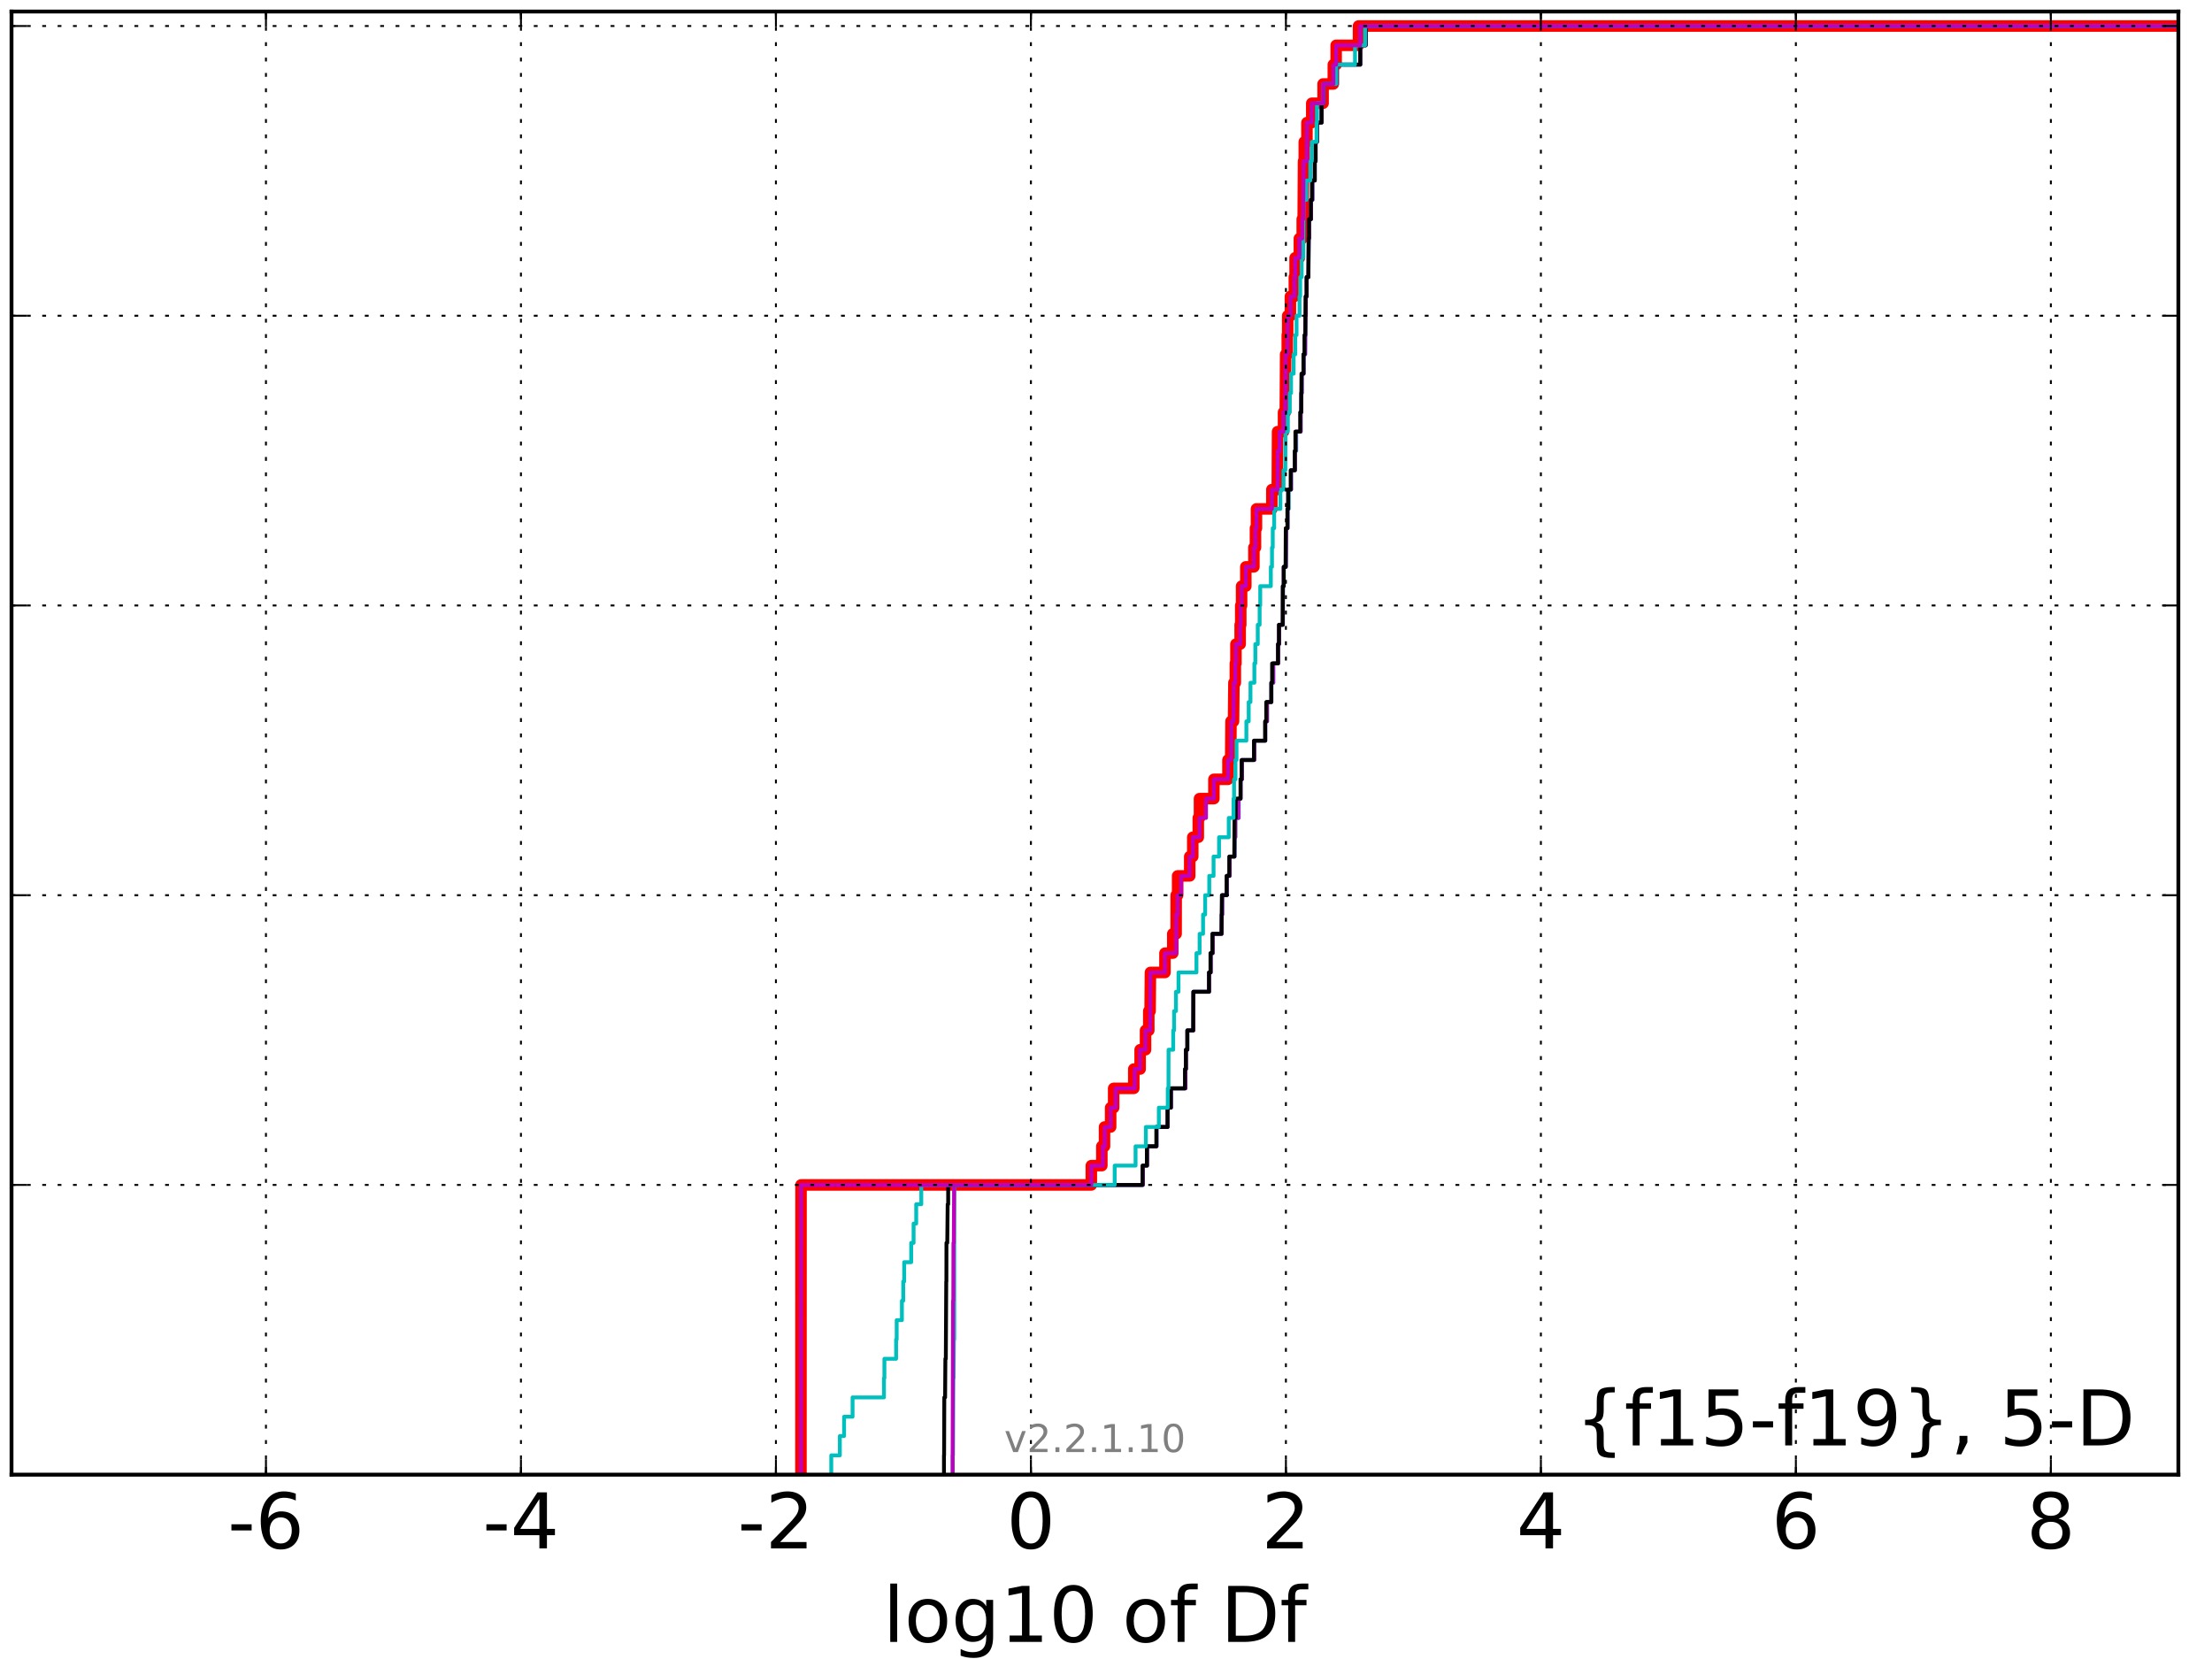 <?xml version="1.0" encoding="utf-8" standalone="no"?>
<!DOCTYPE svg PUBLIC "-//W3C//DTD SVG 1.1//EN"
  "http://www.w3.org/Graphics/SVG/1.1/DTD/svg11.dtd">
<!-- Created with matplotlib (http://matplotlib.org/) -->
<svg height="432pt" version="1.1" viewBox="0 0 576 432" width="576pt" xmlns="http://www.w3.org/2000/svg" xmlns:xlink="http://www.w3.org/1999/xlink">
 <defs>
  <style type="text/css">
*{stroke-linecap:butt;stroke-linejoin:round;stroke-miterlimit:100000;}
  </style>
 </defs>
 <g id="figure_1">
  <g id="patch_1">
   <path d="M 0 432 
L 576 432 
L 576 0 
L 0 0 
z
" style="fill:#ffffff;"/>
  </g>
  <g id="axes_1">
   <g id="patch_2">
    <path d="M 3 384 
L 567.24 384 
L 567.24 3 
L 3 3 
z
" style="fill:#ffffff;"/>
   </g>
   <g id="line2d_1">
    <path clip-path="url(#pb5dd7e4e2b)" d="M 208.564 384 
L 208.564 378.97 
L 208.564 378.97 
L 208.564 378.97 
L 208.564 378.97 
L 208.587 308.554 
L 284.178 308.554 
L 284.178 303.525 
L 286.917 303.525 
L 286.917 298.495 
L 287.612 298.495 
L 287.612 293.465 
L 289.21 293.465 
L 289.21 288.436 
L 289.994 288.436 
L 289.994 283.406 
L 295.238 283.406 
L 295.238 278.376 
L 296.889 278.376 
L 296.889 273.347 
L 298.295 273.347 
L 298.295 268.317 
L 299.138 268.317 
L 299.138 263.287 
L 299.487 263.287 
L 299.565 253.228 
L 303.357 253.228 
L 303.357 248.198 
L 305.387 248.198 
L 305.387 243.168 
L 306.26 243.168 
L 306.277 233.109 
L 306.656 233.109 
L 306.656 228.079 
L 309.802 228.079 
L 309.802 223.05 
L 310.592 223.05 
L 310.592 218.02 
L 312.032 218.02 
L 312.032 212.99 
L 312.347 212.99 
L 312.347 207.96 
L 316.096 207.96 
L 316.096 202.931 
L 319.759 202.931 
L 319.759 197.901 
L 320.473 197.901 
L 320.55 187.842 
L 321.208 187.842 
L 321.311 177.782 
L 321.681 177.782 
L 321.681 172.752 
L 321.833 172.752 
L 321.833 167.723 
L 322.935 167.723 
L 322.935 162.693 
L 323.089 162.693 
L 323.089 157.663 
L 323.31 157.663 
L 323.31 152.634 
L 324.409 152.634 
L 324.409 147.604 
L 326.514 147.604 
L 326.514 142.574 
L 326.92 142.574 
L 326.92 137.545 
L 327.181 137.545 
L 327.181 132.515 
L 331.19 132.515 
L 331.19 127.485 
L 332.599 127.485 
L 332.678 112.396 
L 334.227 112.396 
L 334.227 107.366 
L 334.69 107.366 
L 334.781 92.277 
L 335.2 92.277 
L 335.2 87.248 
L 335.317 87.248 
L 335.317 82.218 
L 336.016 82.218 
L 336.016 77.188 
L 337.044 77.188 
L 337.044 72.158 
L 337.246 72.158 
L 337.246 67.129 
L 338.354 67.129 
L 338.354 62.099 
L 339.101 62.099 
L 339.101 57.069 
L 339.348 57.069 
L 339.441 41.98 
L 339.625 41.98 
L 339.625 36.95 
L 340.328 36.95 
L 340.328 31.921 
L 341.579 31.921 
L 341.579 26.891 
L 344.529 26.891 
L 344.529 21.861 
L 347.197 21.861 
L 347.197 16.832 
L 347.931 16.832 
L 347.931 11.802 
L 353.753 11.802 
L 353.753 6.772 
L 353.753 6.772 
L 567.24 6.772 
L 567.24 6.772 
" style="fill:none;stroke:#ff0000;stroke-linecap:square;stroke-width:3.0;"/>
   </g>
   <g id="line2d_2">
    <path clip-path="url(#pb5dd7e4e2b)" d="M 248.093 384 
L 248.093 378.97 
L 248.093 378.97 
L 248.093 378.97 
L 248.162 378.97 
L 248.254 358.851 
L 248.331 358.851 
L 248.393 348.792 
L 248.482 348.792 
L 248.482 308.554 
L 297.604 308.554 
L 297.604 303.525 
L 298.722 303.525 
L 298.722 298.495 
L 301.177 298.495 
L 301.177 293.465 
L 304.057 293.465 
L 304.057 288.436 
L 304.926 288.436 
L 304.926 283.406 
L 308.703 283.406 
L 308.703 278.376 
L 308.825 278.376 
L 308.825 273.347 
L 309.204 273.347 
L 309.204 268.317 
L 310.769 268.317 
L 310.776 258.257 
L 314.847 258.257 
L 314.847 253.228 
L 315.288 253.228 
L 315.288 248.198 
L 315.801 248.198 
L 315.801 243.168 
L 318.141 243.168 
L 318.141 238.139 
L 318.279 238.139 
L 318.279 233.109 
L 319.459 233.109 
L 319.459 228.079 
L 320.214 228.079 
L 320.214 223.05 
L 321.518 223.05 
L 321.518 218.02 
L 321.674 218.02 
L 321.674 212.99 
L 322.567 212.99 
L 322.567 207.96 
L 323.062 207.96 
L 323.062 202.931 
L 323.405 202.931 
L 323.405 197.901 
L 326.618 197.901 
L 326.618 192.871 
L 329.494 192.871 
L 329.494 187.842 
L 329.939 187.842 
L 329.939 182.812 
L 331.075 182.812 
L 331.075 177.782 
L 331.579 177.782 
L 331.579 172.752 
L 332.839 172.752 
L 332.839 167.723 
L 333.083 167.723 
L 333.083 162.693 
L 334.062 162.693 
L 334.092 152.634 
L 334.312 152.634 
L 334.312 147.604 
L 334.858 147.604 
L 334.924 137.545 
L 335.289 137.545 
L 335.289 132.515 
L 335.592 132.515 
L 335.592 127.485 
L 336.197 127.485 
L 336.197 122.455 
L 337.208 122.455 
L 337.208 117.426 
L 337.544 117.426 
L 337.544 112.396 
L 338.699 112.396 
L 338.699 107.366 
L 338.857 107.366 
L 338.857 102.337 
L 339.005 102.337 
L 339.005 97.307 
L 339.496 97.307 
L 339.496 92.277 
L 339.876 92.277 
L 339.917 82.218 
L 340.048 82.218 
L 340.048 77.188 
L 340.269 77.188 
L 340.269 72.158 
L 340.709 72.158 
L 340.795 62.099 
L 340.885 62.099 
L 340.885 57.069 
L 341.391 57.069 
L 341.391 52.04 
L 341.802 52.04 
L 341.802 47.01 
L 342.371 47.01 
L 342.371 41.98 
L 342.594 41.98 
L 342.594 36.95 
L 342.939 36.95 
L 342.939 31.921 
L 344.149 31.921 
L 344.149 26.891 
L 344.682 26.891 
L 344.682 21.861 
L 348.145 21.861 
L 348.145 16.832 
L 354.221 16.832 
L 354.221 11.802 
L 355.615 11.802 
L 355.615 6.772 
L 355.615 6.772 
L 567.24 6.772 
L 567.24 6.772 
" style="fill:none;stroke:#00bfbf;stroke-linecap:square;"/>
   </g>
   <g id="line2d_3">
    <path clip-path="url(#pb5dd7e4e2b)" d="M 248.061 384 
L 248.061 378.97 
L 248.061 378.97 
L 248.061 378.97 
L 248.063 378.97 
L 248.165 338.733 
L 248.238 338.733 
L 248.277 323.644 
L 248.363 323.644 
L 248.463 308.554 
L 297.599 308.554 
L 297.599 303.525 
L 298.716 303.525 
L 298.716 298.495 
L 301.177 298.495 
L 301.177 293.465 
L 304.056 293.465 
L 304.056 288.436 
L 304.926 288.436 
L 304.926 283.406 
L 308.696 283.406 
L 308.696 278.376 
L 308.823 278.376 
L 308.823 273.347 
L 309.195 273.347 
L 309.195 268.317 
L 310.766 268.317 
L 310.776 258.257 
L 314.847 258.257 
L 314.847 253.228 
L 315.288 253.228 
L 315.288 248.198 
L 315.797 248.198 
L 315.797 243.168 
L 318.122 243.168 
L 318.122 238.139 
L 318.279 238.139 
L 318.279 233.109 
L 319.459 233.109 
L 319.459 228.079 
L 320.2 228.079 
L 320.2 223.05 
L 321.457 223.05 
L 321.457 218.02 
L 321.674 218.02 
L 321.674 212.99 
L 322.488 212.99 
L 322.488 207.96 
L 323.062 207.96 
L 323.062 202.931 
L 323.394 202.931 
L 323.394 197.901 
L 326.616 197.901 
L 326.616 192.871 
L 329.492 192.871 
L 329.492 187.842 
L 329.939 187.842 
L 329.939 182.812 
L 331.069 182.812 
L 331.069 177.782 
L 331.545 177.782 
L 331.545 172.752 
L 332.829 172.752 
L 332.829 167.723 
L 333.074 167.723 
L 333.074 162.693 
L 334.057 162.693 
L 334.081 152.634 
L 334.276 152.634 
L 334.276 147.604 
L 334.853 147.604 
L 334.901 137.545 
L 335.28 137.545 
L 335.28 132.515 
L 335.461 132.515 
L 335.461 127.485 
L 336.193 127.485 
L 336.193 122.455 
L 337.206 122.455 
L 337.206 117.426 
L 337.399 117.426 
L 337.399 112.396 
L 338.699 112.396 
L 338.699 107.366 
L 338.856 107.366 
L 338.856 102.337 
L 338.996 102.337 
L 338.996 97.307 
L 339.469 97.307 
L 339.469 92.277 
L 339.848 92.277 
L 339.917 82.218 
L 340.045 82.218 
L 340.045 77.188 
L 340.266 77.188 
L 340.266 72.158 
L 340.707 72.158 
L 340.795 62.099 
L 340.885 62.099 
L 340.885 57.069 
L 341.389 57.069 
L 341.389 52.04 
L 341.753 52.04 
L 341.753 47.01 
L 342.368 47.01 
L 342.368 41.98 
L 342.594 41.98 
L 342.594 36.95 
L 342.938 36.95 
L 342.938 31.921 
L 344.147 31.921 
L 344.147 26.891 
L 344.682 26.891 
L 344.682 21.861 
L 348.04 21.861 
L 348.04 16.832 
L 354.218 16.832 
L 354.218 11.802 
L 355.615 11.802 
L 355.615 6.772 
L 355.615 6.772 
L 567.24 6.772 
L 567.24 6.772 
" style="fill:none;stroke:#bf00bf;stroke-linecap:square;"/>
   </g>
   <g id="line2d_4">
    <path clip-path="url(#pb5dd7e4e2b)" d="M 245.81 384 
L 245.81 378.97 
L 245.81 378.97 
L 245.81 378.97 
L 245.842 378.97 
L 245.894 363.881 
L 246.103 363.881 
L 246.176 353.822 
L 246.29 353.822 
L 246.401 333.703 
L 246.438 333.703 
L 246.455 323.644 
L 246.665 323.644 
L 246.77 313.584 
L 246.902 313.584 
L 246.902 308.554 
L 297.524 308.554 
L 297.524 303.525 
L 298.644 303.525 
L 298.644 298.495 
L 301.103 298.495 
L 301.103 293.465 
L 304.026 293.465 
L 304.026 288.436 
L 304.887 288.436 
L 304.887 283.406 
L 308.566 283.406 
L 308.566 278.376 
L 308.803 278.376 
L 308.803 273.347 
L 309.167 273.347 
L 309.167 268.317 
L 310.699 268.317 
L 310.744 258.257 
L 314.815 258.257 
L 314.815 253.228 
L 315.205 253.228 
L 315.205 248.198 
L 315.702 248.198 
L 315.702 243.168 
L 318.068 243.168 
L 318.174 233.109 
L 319.418 233.109 
L 319.418 228.079 
L 320.106 228.079 
L 320.106 223.05 
L 321.402 223.05 
L 321.47 212.99 
L 321.803 212.99 
L 321.803 207.96 
L 323.017 207.96 
L 323.017 202.931 
L 323.327 202.931 
L 323.327 197.901 
L 326.534 197.901 
L 326.534 192.871 
L 329.435 192.871 
L 329.435 187.842 
L 329.731 187.842 
L 329.731 182.812 
L 331.043 182.812 
L 331.043 177.782 
L 331.256 177.782 
L 331.256 172.752 
L 332.784 172.752 
L 332.784 167.723 
L 333.037 167.723 
L 333.037 162.693 
L 334.012 162.693 
L 334.035 152.634 
L 334.276 152.634 
L 334.276 147.604 
L 334.759 147.604 
L 334.811 137.545 
L 335.235 137.545 
L 335.235 132.515 
L 335.425 132.515 
L 335.425 127.485 
L 336.09 127.485 
L 336.09 122.455 
L 337.163 122.455 
L 337.163 117.426 
L 337.321 117.426 
L 337.321 112.396 
L 338.574 112.396 
L 338.574 107.366 
L 338.826 107.366 
L 338.901 97.307 
L 339.409 97.307 
L 339.409 92.277 
L 339.68 92.277 
L 339.68 87.248 
L 339.9 87.248 
L 339.983 77.188 
L 340.228 77.188 
L 340.228 72.158 
L 340.697 72.158 
L 340.763 62.099 
L 340.854 62.099 
L 340.854 57.069 
L 341.351 57.069 
L 341.351 52.04 
L 341.631 52.04 
L 341.631 47.01 
L 342.355 47.01 
L 342.355 41.98 
L 342.573 41.98 
L 342.573 36.95 
L 342.928 36.95 
L 342.928 31.921 
L 344.138 31.921 
L 344.138 26.891 
L 344.665 26.891 
L 344.665 21.861 
L 347.945 21.861 
L 347.945 16.832 
L 354.209 16.832 
L 354.209 11.802 
L 355.61 11.802 
L 355.61 6.772 
L 355.61 6.772 
L 567.24 6.772 
L 567.24 6.772 
" style="fill:none;stroke:#000000;stroke-linecap:square;"/>
   </g>
   <g id="line2d_5">
    <path clip-path="url(#pb5dd7e4e2b)" d="M 216.46 384 
L 216.46 378.97 
L 218.694 378.97 
L 218.694 373.941 
L 219.799 373.941 
L 219.799 368.911 
L 222.007 368.911 
L 222.007 363.881 
L 230.182 363.881 
L 230.182 358.851 
L 230.296 358.851 
L 230.296 353.822 
L 233.346 353.822 
L 233.346 348.792 
L 233.494 348.792 
L 233.494 343.762 
L 234.852 343.762 
L 234.852 338.733 
L 235.196 338.733 
L 235.196 333.703 
L 235.446 333.703 
L 235.446 328.673 
L 237.27 328.673 
L 237.27 323.644 
L 237.899 323.644 
L 237.899 318.614 
L 238.575 318.614 
L 238.575 313.584 
L 239.902 313.584 
L 239.902 308.554 
L 290.261 308.554 
L 290.261 303.525 
L 295.7 303.525 
L 295.7 298.495 
L 298.373 298.495 
L 298.373 293.465 
L 301.757 293.465 
L 301.757 288.436 
L 304.082 288.436 
L 304.082 283.406 
L 304.272 283.406 
L 304.289 273.347 
L 305.503 273.347 
L 305.503 268.317 
L 305.729 268.317 
L 305.729 263.287 
L 306.218 263.287 
L 306.218 258.257 
L 306.877 258.257 
L 306.877 253.228 
L 311.556 253.228 
L 311.556 248.198 
L 312.376 248.198 
L 312.376 243.168 
L 313.277 243.168 
L 313.277 238.139 
L 313.823 238.139 
L 313.823 233.109 
L 314.888 233.109 
L 314.888 228.079 
L 316.009 228.079 
L 316.009 223.05 
L 317.436 223.05 
L 317.436 218.02 
L 319.965 218.02 
L 319.965 212.99 
L 321.21 212.99 
L 321.21 207.96 
L 321.347 207.96 
L 321.347 202.931 
L 321.711 202.931 
L 321.711 197.901 
L 321.983 197.901 
L 321.983 192.871 
L 324.552 192.871 
L 324.552 187.842 
L 325.158 187.842 
L 325.158 182.812 
L 325.621 182.812 
L 325.621 177.782 
L 326.632 177.782 
L 326.632 172.752 
L 326.884 172.752 
L 326.884 167.723 
L 327.52 167.723 
L 327.52 162.693 
L 328.005 162.693 
L 328.005 157.663 
L 328.161 157.663 
L 328.161 152.634 
L 330.922 152.634 
L 330.922 147.604 
L 331.224 147.604 
L 331.224 142.574 
L 331.421 142.574 
L 331.421 137.545 
L 331.794 137.545 
L 331.794 132.515 
L 333.409 132.515 
L 333.409 127.485 
L 334.239 127.485 
L 334.239 122.455 
L 334.704 122.455 
L 334.738 112.396 
L 335.337 112.396 
L 335.337 107.366 
L 335.858 107.366 
L 335.858 102.337 
L 336.189 102.337 
L 336.189 97.307 
L 336.86 97.307 
L 336.86 92.277 
L 337.289 92.277 
L 337.289 87.248 
L 337.622 87.248 
L 337.622 82.218 
L 338.397 82.218 
L 338.397 77.188 
L 338.562 77.188 
L 338.562 72.158 
L 338.95 72.158 
L 338.95 67.129 
L 339.357 67.129 
L 339.428 52.04 
L 340.188 52.04 
L 340.188 47.01 
L 341.194 47.01 
L 341.194 41.98 
L 341.604 41.98 
L 341.604 36.95 
L 342.813 36.95 
L 342.813 31.921 
L 342.935 31.921 
L 342.935 26.891 
L 344.555 26.891 
L 344.555 21.861 
L 347.936 21.861 
L 347.936 16.832 
L 352.839 16.832 
L 352.839 11.802 
L 355.462 11.802 
L 355.462 6.772 
L 355.462 6.772 
L 567.24 6.772 
L 567.24 6.772 
" style="fill:none;stroke:#00bfbf;stroke-linecap:square;"/>
   </g>
   <g id="line2d_6">
    <path clip-path="url(#pb5dd7e4e2b)" d="M 208.564 384 
L 208.564 378.97 
L 208.564 378.97 
L 208.564 378.97 
L 208.564 378.97 
L 208.587 308.554 
L 284.178 308.554 
L 284.178 303.525 
L 287.203 303.525 
L 287.203 298.495 
L 287.685 298.495 
L 287.685 293.465 
L 289.21 293.465 
L 289.21 288.436 
L 290.521 288.436 
L 290.521 283.406 
L 295.485 283.406 
L 295.485 278.376 
L 296.889 278.376 
L 296.889 273.347 
L 298.295 273.347 
L 298.295 268.317 
L 299.496 268.317 
L 299.567 253.228 
L 303.357 253.228 
L 303.357 248.198 
L 306.26 248.198 
L 306.277 238.139 
L 306.657 238.139 
L 306.657 233.109 
L 307.564 233.109 
L 307.564 228.079 
L 309.802 228.079 
L 309.802 223.05 
L 310.654 223.05 
L 310.654 218.02 
L 312.347 218.02 
L 312.347 212.99 
L 314.042 212.99 
L 314.042 207.96 
L 316.096 207.96 
L 316.096 202.931 
L 319.759 202.931 
L 319.759 197.901 
L 320.55 197.901 
L 320.636 187.842 
L 321.208 187.842 
L 321.311 177.782 
L 321.681 177.782 
L 321.681 172.752 
L 321.833 172.752 
L 321.833 167.723 
L 322.935 167.723 
L 322.935 162.693 
L 323.089 162.693 
L 323.089 157.663 
L 323.31 157.663 
L 323.31 152.634 
L 324.409 152.634 
L 324.409 147.604 
L 326.514 147.604 
L 326.514 142.574 
L 326.921 142.574 
L 326.921 137.545 
L 327.181 137.545 
L 327.181 132.515 
L 331.19 132.515 
L 331.19 127.485 
L 332.679 127.485 
L 332.734 117.426 
L 333.21 117.426 
L 333.21 112.396 
L 334.227 112.396 
L 334.227 107.366 
L 334.69 107.366 
L 334.781 92.277 
L 335.218 92.277 
L 335.317 82.218 
L 336.07 82.218 
L 336.07 77.188 
L 337.044 77.188 
L 337.044 72.158 
L 337.246 72.158 
L 337.246 67.129 
L 338.354 67.129 
L 338.354 62.099 
L 339.101 62.099 
L 339.101 57.069 
L 339.348 57.069 
L 339.441 41.98 
L 340.292 41.98 
L 340.328 31.921 
L 341.579 31.921 
L 341.579 26.891 
L 344.529 26.891 
L 344.529 21.861 
L 347.222 21.861 
L 347.222 16.832 
L 347.931 16.832 
L 347.931 11.802 
L 354.166 11.802 
L 354.166 6.772 
L 354.166 6.772 
L 567.24 6.772 
L 567.24 6.772 
" style="fill:none;stroke:#bf00bf;stroke-linecap:square;"/>
   </g>
   <g id="patch_3">
    <path d="M 3 3 
L 567.24 3 
" style="fill:none;stroke:#000000;stroke-linecap:square;stroke-linejoin:miter;"/>
   </g>
   <g id="patch_4">
    <path d="M 567.24 384 
L 567.24 3 
" style="fill:none;stroke:#000000;stroke-linecap:square;stroke-linejoin:miter;"/>
   </g>
   <g id="patch_5">
    <path d="M 3 384 
L 567.24 384 
" style="fill:none;stroke:#000000;stroke-linecap:square;stroke-linejoin:miter;"/>
   </g>
   <g id="patch_6">
    <path d="M 3 384 
L 3 3 
" style="fill:none;stroke:#000000;stroke-linecap:square;stroke-linejoin:miter;"/>
   </g>
   <g id="matplotlib.axis_1">
    <g id="xtick_1"/>
    <g id="xtick_2">
     <g id="line2d_7">
      <path clip-path="url(#pb5dd7e4e2b)" d="M 69.255 384 
L 69.255 3 
" style="fill:none;stroke:#000000;stroke-dasharray:1,3;stroke-dashoffset:0.0;stroke-width:0.5;"/>
     </g>
     <g id="line2d_8">
      <defs>
       <path d="M 0 0 
L 0 -4 
" id="m7fe31b9ba0" style="stroke:#000000;stroke-width:0.5;"/>
      </defs>
      <g>
       <use style="stroke:#000000;stroke-width:0.5;" x="69.255" xlink:href="#m7fe31b9ba0" y="384.0"/>
      </g>
     </g>
     <g id="line2d_9">
      <defs>
       <path d="M 0 0 
L 0 4 
" id="mf9e36df063" style="stroke:#000000;stroke-width:0.5;"/>
      </defs>
      <g>
       <use style="stroke:#000000;stroke-width:0.5;" x="69.255" xlink:href="#mf9e36df063" y="3.0"/>
      </g>
     </g>
     <g id="text_1">
      <!-- -6 -->
      <defs>
       <path d="M 33.016 40.375 
Q 26.375 40.375 22.484 35.828 
Q 18.609 31.297 18.609 23.391 
Q 18.609 15.531 22.484 10.953 
Q 26.375 6.391 33.016 6.391 
Q 39.656 6.391 43.531 10.953 
Q 47.406 15.531 47.406 23.391 
Q 47.406 31.297 43.531 35.828 
Q 39.656 40.375 33.016 40.375 
M 52.594 71.297 
L 52.594 62.312 
Q 48.875 64.062 45.094 64.984 
Q 41.312 65.922 37.594 65.922 
Q 27.828 65.922 22.672 59.328 
Q 17.531 52.734 16.797 39.406 
Q 19.672 43.656 24.016 45.922 
Q 28.375 48.188 33.594 48.188 
Q 44.578 48.188 50.953 41.516 
Q 57.328 34.859 57.328 23.391 
Q 57.328 12.156 50.688 5.359 
Q 44.047 -1.422 33.016 -1.422 
Q 20.359 -1.422 13.672 8.266 
Q 6.984 17.969 6.984 36.375 
Q 6.984 53.656 15.188 63.938 
Q 23.391 74.219 37.203 74.219 
Q 40.922 74.219 44.703 73.484 
Q 48.484 72.75 52.594 71.297 
" id="BitstreamVeraSans-Roman-36"/>
       <path d="M 4.891 31.391 
L 31.203 31.391 
L 31.203 23.391 
L 4.891 23.391 
z
" id="BitstreamVeraSans-Roman-2d"/>
      </defs>
      <g transform="translate(59.284 403.197)scale(0.2 -0.2)">
       <use xlink:href="#BitstreamVeraSans-Roman-2d"/>
       <use x="36.084" xlink:href="#BitstreamVeraSans-Roman-36"/>
      </g>
     </g>
    </g>
    <g id="xtick_3">
     <g id="line2d_10">
      <path clip-path="url(#pb5dd7e4e2b)" d="M 135.653 384 
L 135.653 3 
" style="fill:none;stroke:#000000;stroke-dasharray:1,3;stroke-dashoffset:0.0;stroke-width:0.5;"/>
     </g>
     <g id="line2d_11">
      <g>
       <use style="stroke:#000000;stroke-width:0.5;" x="135.653" xlink:href="#m7fe31b9ba0" y="384.0"/>
      </g>
     </g>
     <g id="line2d_12">
      <g>
       <use style="stroke:#000000;stroke-width:0.5;" x="135.653" xlink:href="#mf9e36df063" y="3.0"/>
      </g>
     </g>
     <g id="text_2">
      <!-- -4 -->
      <defs>
       <path d="M 37.797 64.312 
L 12.891 25.391 
L 37.797 25.391 
z
M 35.203 72.906 
L 47.609 72.906 
L 47.609 25.391 
L 58.016 25.391 
L 58.016 17.188 
L 47.609 17.188 
L 47.609 0 
L 37.797 0 
L 37.797 17.188 
L 4.891 17.188 
L 4.891 26.703 
z
" id="BitstreamVeraSans-Roman-34"/>
      </defs>
      <g transform="translate(125.682 403.197)scale(0.2 -0.2)">
       <use xlink:href="#BitstreamVeraSans-Roman-2d"/>
       <use x="36.084" xlink:href="#BitstreamVeraSans-Roman-34"/>
      </g>
     </g>
    </g>
    <g id="xtick_4">
     <g id="line2d_13">
      <path clip-path="url(#pb5dd7e4e2b)" d="M 202.051 384 
L 202.051 3 
" style="fill:none;stroke:#000000;stroke-dasharray:1,3;stroke-dashoffset:0.0;stroke-width:0.5;"/>
     </g>
     <g id="line2d_14">
      <g>
       <use style="stroke:#000000;stroke-width:0.5;" x="202.051" xlink:href="#m7fe31b9ba0" y="384.0"/>
      </g>
     </g>
     <g id="line2d_15">
      <g>
       <use style="stroke:#000000;stroke-width:0.5;" x="202.051" xlink:href="#mf9e36df063" y="3.0"/>
      </g>
     </g>
     <g id="text_3">
      <!-- -2 -->
      <defs>
       <path d="M 19.188 8.297 
L 53.609 8.297 
L 53.609 0 
L 7.328 0 
L 7.328 8.297 
Q 12.938 14.109 22.625 23.891 
Q 32.328 33.688 34.812 36.531 
Q 39.547 41.844 41.422 45.531 
Q 43.312 49.219 43.312 52.781 
Q 43.312 58.594 39.234 62.25 
Q 35.156 65.922 28.609 65.922 
Q 23.969 65.922 18.812 64.312 
Q 13.672 62.703 7.812 59.422 
L 7.812 69.391 
Q 13.766 71.781 18.938 73 
Q 24.125 74.219 28.422 74.219 
Q 39.75 74.219 46.484 68.547 
Q 53.219 62.891 53.219 53.422 
Q 53.219 48.922 51.531 44.891 
Q 49.859 40.875 45.406 35.406 
Q 44.188 33.984 37.641 27.219 
Q 31.109 20.453 19.188 8.297 
" id="BitstreamVeraSans-Roman-32"/>
      </defs>
      <g transform="translate(192.08 403.197)scale(0.2 -0.2)">
       <use xlink:href="#BitstreamVeraSans-Roman-2d"/>
       <use x="36.084" xlink:href="#BitstreamVeraSans-Roman-32"/>
      </g>
     </g>
    </g>
    <g id="xtick_5">
     <g id="line2d_16">
      <path clip-path="url(#pb5dd7e4e2b)" d="M 268.449 384 
L 268.449 3 
" style="fill:none;stroke:#000000;stroke-dasharray:1,3;stroke-dashoffset:0.0;stroke-width:0.5;"/>
     </g>
     <g id="line2d_17">
      <g>
       <use style="stroke:#000000;stroke-width:0.5;" x="268.449" xlink:href="#m7fe31b9ba0" y="384.0"/>
      </g>
     </g>
     <g id="line2d_18">
      <g>
       <use style="stroke:#000000;stroke-width:0.5;" x="268.449" xlink:href="#mf9e36df063" y="3.0"/>
      </g>
     </g>
     <g id="text_4">
      <!-- 0 -->
      <defs>
       <path d="M 31.781 66.406 
Q 24.172 66.406 20.328 58.906 
Q 16.5 51.422 16.5 36.375 
Q 16.5 21.391 20.328 13.891 
Q 24.172 6.391 31.781 6.391 
Q 39.453 6.391 43.281 13.891 
Q 47.125 21.391 47.125 36.375 
Q 47.125 51.422 43.281 58.906 
Q 39.453 66.406 31.781 66.406 
M 31.781 74.219 
Q 44.047 74.219 50.516 64.516 
Q 56.984 54.828 56.984 36.375 
Q 56.984 17.969 50.516 8.266 
Q 44.047 -1.422 31.781 -1.422 
Q 19.531 -1.422 13.062 8.266 
Q 6.594 17.969 6.594 36.375 
Q 6.594 54.828 13.062 64.516 
Q 19.531 74.219 31.781 74.219 
" id="BitstreamVeraSans-Roman-30"/>
      </defs>
      <g transform="translate(262.086 403.197)scale(0.2 -0.2)">
       <use xlink:href="#BitstreamVeraSans-Roman-30"/>
      </g>
     </g>
    </g>
    <g id="xtick_6">
     <g id="line2d_19">
      <path clip-path="url(#pb5dd7e4e2b)" d="M 334.847 384 
L 334.847 3 
" style="fill:none;stroke:#000000;stroke-dasharray:1,3;stroke-dashoffset:0.0;stroke-width:0.5;"/>
     </g>
     <g id="line2d_20">
      <g>
       <use style="stroke:#000000;stroke-width:0.5;" x="334.847" xlink:href="#m7fe31b9ba0" y="384.0"/>
      </g>
     </g>
     <g id="line2d_21">
      <g>
       <use style="stroke:#000000;stroke-width:0.5;" x="334.847" xlink:href="#mf9e36df063" y="3.0"/>
      </g>
     </g>
     <g id="text_5">
      <!-- 2 -->
      <g transform="translate(328.484 403.197)scale(0.2 -0.2)">
       <use xlink:href="#BitstreamVeraSans-Roman-32"/>
      </g>
     </g>
    </g>
    <g id="xtick_7">
     <g id="line2d_22">
      <path clip-path="url(#pb5dd7e4e2b)" d="M 401.245 384 
L 401.245 3 
" style="fill:none;stroke:#000000;stroke-dasharray:1,3;stroke-dashoffset:0.0;stroke-width:0.5;"/>
     </g>
     <g id="line2d_23">
      <g>
       <use style="stroke:#000000;stroke-width:0.5;" x="401.245" xlink:href="#m7fe31b9ba0" y="384.0"/>
      </g>
     </g>
     <g id="line2d_24">
      <g>
       <use style="stroke:#000000;stroke-width:0.5;" x="401.245" xlink:href="#mf9e36df063" y="3.0"/>
      </g>
     </g>
     <g id="text_6">
      <!-- 4 -->
      <g transform="translate(394.882 403.197)scale(0.2 -0.2)">
       <use xlink:href="#BitstreamVeraSans-Roman-34"/>
      </g>
     </g>
    </g>
    <g id="xtick_8">
     <g id="line2d_25">
      <path clip-path="url(#pb5dd7e4e2b)" d="M 467.643 384 
L 467.643 3 
" style="fill:none;stroke:#000000;stroke-dasharray:1,3;stroke-dashoffset:0.0;stroke-width:0.5;"/>
     </g>
     <g id="line2d_26">
      <g>
       <use style="stroke:#000000;stroke-width:0.5;" x="467.643" xlink:href="#m7fe31b9ba0" y="384.0"/>
      </g>
     </g>
     <g id="line2d_27">
      <g>
       <use style="stroke:#000000;stroke-width:0.5;" x="467.643" xlink:href="#mf9e36df063" y="3.0"/>
      </g>
     </g>
     <g id="text_7">
      <!-- 6 -->
      <g transform="translate(461.28 403.197)scale(0.2 -0.2)">
       <use xlink:href="#BitstreamVeraSans-Roman-36"/>
      </g>
     </g>
    </g>
    <g id="xtick_9">
     <g id="line2d_28">
      <path clip-path="url(#pb5dd7e4e2b)" d="M 534.041 384 
L 534.041 3 
" style="fill:none;stroke:#000000;stroke-dasharray:1,3;stroke-dashoffset:0.0;stroke-width:0.5;"/>
     </g>
     <g id="line2d_29">
      <g>
       <use style="stroke:#000000;stroke-width:0.5;" x="534.041" xlink:href="#m7fe31b9ba0" y="384.0"/>
      </g>
     </g>
     <g id="line2d_30">
      <g>
       <use style="stroke:#000000;stroke-width:0.5;" x="534.041" xlink:href="#mf9e36df063" y="3.0"/>
      </g>
     </g>
     <g id="text_8">
      <!-- 8 -->
      <defs>
       <path d="M 31.781 34.625 
Q 24.75 34.625 20.719 30.859 
Q 16.703 27.094 16.703 20.516 
Q 16.703 13.922 20.719 10.156 
Q 24.75 6.391 31.781 6.391 
Q 38.812 6.391 42.859 10.172 
Q 46.922 13.969 46.922 20.516 
Q 46.922 27.094 42.891 30.859 
Q 38.875 34.625 31.781 34.625 
M 21.922 38.812 
Q 15.578 40.375 12.031 44.719 
Q 8.5 49.078 8.5 55.328 
Q 8.5 64.062 14.719 69.141 
Q 20.953 74.219 31.781 74.219 
Q 42.672 74.219 48.875 69.141 
Q 55.078 64.062 55.078 55.328 
Q 55.078 49.078 51.531 44.719 
Q 48 40.375 41.703 38.812 
Q 48.828 37.156 52.797 32.312 
Q 56.781 27.484 56.781 20.516 
Q 56.781 9.906 50.312 4.234 
Q 43.844 -1.422 31.781 -1.422 
Q 19.734 -1.422 13.25 4.234 
Q 6.781 9.906 6.781 20.516 
Q 6.781 27.484 10.781 32.312 
Q 14.797 37.156 21.922 38.812 
M 18.312 54.391 
Q 18.312 48.734 21.844 45.562 
Q 25.391 42.391 31.781 42.391 
Q 38.141 42.391 41.719 45.562 
Q 45.312 48.734 45.312 54.391 
Q 45.312 60.062 41.719 63.234 
Q 38.141 66.406 31.781 66.406 
Q 25.391 66.406 21.844 63.234 
Q 18.312 60.062 18.312 54.391 
" id="BitstreamVeraSans-Roman-38"/>
      </defs>
      <g transform="translate(527.678 403.197)scale(0.2 -0.2)">
       <use xlink:href="#BitstreamVeraSans-Roman-38"/>
      </g>
     </g>
    </g>
    <g id="xtick_10"/>
    <g id="xtick_11">
     <g id="line2d_31">
      <defs>
       <path d="M 0 0 
L 0 -2 
" id="m46c22326ac" style="stroke:#000000;stroke-width:0.5;"/>
      </defs>
      <g>
       <use style="stroke:#000000;stroke-width:0.5;" x="69.255" xlink:href="#m46c22326ac" y="384.0"/>
      </g>
     </g>
     <g id="line2d_32">
      <defs>
       <path d="M 0 0 
L 0 2 
" id="me0c7be9e3e" style="stroke:#000000;stroke-width:0.5;"/>
      </defs>
      <g>
       <use style="stroke:#000000;stroke-width:0.5;" x="69.255" xlink:href="#me0c7be9e3e" y="3.0"/>
      </g>
     </g>
    </g>
    <g id="xtick_12">
     <g id="line2d_33">
      <g>
       <use style="stroke:#000000;stroke-width:0.5;" x="135.653" xlink:href="#m46c22326ac" y="384.0"/>
      </g>
     </g>
     <g id="line2d_34">
      <g>
       <use style="stroke:#000000;stroke-width:0.5;" x="135.653" xlink:href="#me0c7be9e3e" y="3.0"/>
      </g>
     </g>
    </g>
    <g id="xtick_13">
     <g id="line2d_35">
      <g>
       <use style="stroke:#000000;stroke-width:0.5;" x="202.051" xlink:href="#m46c22326ac" y="384.0"/>
      </g>
     </g>
     <g id="line2d_36">
      <g>
       <use style="stroke:#000000;stroke-width:0.5;" x="202.051" xlink:href="#me0c7be9e3e" y="3.0"/>
      </g>
     </g>
    </g>
    <g id="xtick_14">
     <g id="line2d_37">
      <g>
       <use style="stroke:#000000;stroke-width:0.5;" x="268.449" xlink:href="#m46c22326ac" y="384.0"/>
      </g>
     </g>
     <g id="line2d_38">
      <g>
       <use style="stroke:#000000;stroke-width:0.5;" x="268.449" xlink:href="#me0c7be9e3e" y="3.0"/>
      </g>
     </g>
    </g>
    <g id="xtick_15">
     <g id="line2d_39">
      <g>
       <use style="stroke:#000000;stroke-width:0.5;" x="334.847" xlink:href="#m46c22326ac" y="384.0"/>
      </g>
     </g>
     <g id="line2d_40">
      <g>
       <use style="stroke:#000000;stroke-width:0.5;" x="334.847" xlink:href="#me0c7be9e3e" y="3.0"/>
      </g>
     </g>
    </g>
    <g id="xtick_16">
     <g id="line2d_41">
      <g>
       <use style="stroke:#000000;stroke-width:0.5;" x="401.245" xlink:href="#m46c22326ac" y="384.0"/>
      </g>
     </g>
     <g id="line2d_42">
      <g>
       <use style="stroke:#000000;stroke-width:0.5;" x="401.245" xlink:href="#me0c7be9e3e" y="3.0"/>
      </g>
     </g>
    </g>
    <g id="xtick_17">
     <g id="line2d_43">
      <g>
       <use style="stroke:#000000;stroke-width:0.5;" x="467.643" xlink:href="#m46c22326ac" y="384.0"/>
      </g>
     </g>
     <g id="line2d_44">
      <g>
       <use style="stroke:#000000;stroke-width:0.5;" x="467.643" xlink:href="#me0c7be9e3e" y="3.0"/>
      </g>
     </g>
    </g>
    <g id="xtick_18">
     <g id="line2d_45">
      <g>
       <use style="stroke:#000000;stroke-width:0.5;" x="534.041" xlink:href="#m46c22326ac" y="384.0"/>
      </g>
     </g>
     <g id="line2d_46">
      <g>
       <use style="stroke:#000000;stroke-width:0.5;" x="534.041" xlink:href="#me0c7be9e3e" y="3.0"/>
      </g>
     </g>
    </g>
    <g id="text_9">
     <!-- log10 of Df -->
     <defs>
      <path id="BitstreamVeraSans-Roman-20"/>
      <path d="M 12.406 8.297 
L 28.516 8.297 
L 28.516 63.922 
L 10.984 60.406 
L 10.984 69.391 
L 28.422 72.906 
L 38.281 72.906 
L 38.281 8.297 
L 54.391 8.297 
L 54.391 0 
L 12.406 0 
z
" id="BitstreamVeraSans-Roman-31"/>
      <path d="M 30.609 48.391 
Q 23.391 48.391 19.188 42.75 
Q 14.984 37.109 14.984 27.297 
Q 14.984 17.484 19.156 11.844 
Q 23.344 6.203 30.609 6.203 
Q 37.797 6.203 41.984 11.859 
Q 46.188 17.531 46.188 27.297 
Q 46.188 37.016 41.984 42.703 
Q 37.797 48.391 30.609 48.391 
M 30.609 56 
Q 42.328 56 49.016 48.375 
Q 55.719 40.766 55.719 27.297 
Q 55.719 13.875 49.016 6.219 
Q 42.328 -1.422 30.609 -1.422 
Q 18.844 -1.422 12.172 6.219 
Q 5.516 13.875 5.516 27.297 
Q 5.516 40.766 12.172 48.375 
Q 18.844 56 30.609 56 
" id="BitstreamVeraSans-Roman-6f"/>
      <path d="M 9.422 75.984 
L 18.406 75.984 
L 18.406 0 
L 9.422 0 
z
" id="BitstreamVeraSans-Roman-6c"/>
      <path d="M 19.672 64.797 
L 19.672 8.109 
L 31.594 8.109 
Q 46.688 8.109 53.688 14.938 
Q 60.688 21.781 60.688 36.531 
Q 60.688 51.172 53.688 57.984 
Q 46.688 64.797 31.594 64.797 
z
M 9.812 72.906 
L 30.078 72.906 
Q 51.266 72.906 61.172 64.094 
Q 71.094 55.281 71.094 36.531 
Q 71.094 17.672 61.125 8.828 
Q 51.172 0 30.078 0 
L 9.812 0 
z
" id="BitstreamVeraSans-Roman-44"/>
      <path d="M 45.406 27.984 
Q 45.406 37.75 41.375 43.109 
Q 37.359 48.484 30.078 48.484 
Q 22.859 48.484 18.828 43.109 
Q 14.797 37.75 14.797 27.984 
Q 14.797 18.266 18.828 12.891 
Q 22.859 7.516 30.078 7.516 
Q 37.359 7.516 41.375 12.891 
Q 45.406 18.266 45.406 27.984 
M 54.391 6.781 
Q 54.391 -7.172 48.188 -13.984 
Q 42 -20.797 29.203 -20.797 
Q 24.469 -20.797 20.266 -20.094 
Q 16.062 -19.391 12.109 -17.922 
L 12.109 -9.188 
Q 16.062 -11.328 19.922 -12.344 
Q 23.781 -13.375 27.781 -13.375 
Q 36.625 -13.375 41.016 -8.766 
Q 45.406 -4.156 45.406 5.172 
L 45.406 9.625 
Q 42.625 4.781 38.281 2.391 
Q 33.938 0 27.875 0 
Q 17.828 0 11.672 7.656 
Q 5.516 15.328 5.516 27.984 
Q 5.516 40.672 11.672 48.328 
Q 17.828 56 27.875 56 
Q 33.938 56 38.281 53.609 
Q 42.625 51.219 45.406 46.391 
L 45.406 54.688 
L 54.391 54.688 
z
" id="BitstreamVeraSans-Roman-67"/>
      <path d="M 37.109 75.984 
L 37.109 68.5 
L 28.516 68.5 
Q 23.688 68.5 21.797 66.547 
Q 19.922 64.594 19.922 59.516 
L 19.922 54.688 
L 34.719 54.688 
L 34.719 47.703 
L 19.922 47.703 
L 19.922 0 
L 10.891 0 
L 10.891 47.703 
L 2.297 47.703 
L 2.297 54.688 
L 10.891 54.688 
L 10.891 58.5 
Q 10.891 67.625 15.141 71.797 
Q 19.391 75.984 28.609 75.984 
z
" id="BitstreamVeraSans-Roman-66"/>
     </defs>
     <g transform="translate(229.934 427.553)scale(0.2 -0.2)">
      <use xlink:href="#BitstreamVeraSans-Roman-6c"/>
      <use x="27.783" xlink:href="#BitstreamVeraSans-Roman-6f"/>
      <use x="88.965" xlink:href="#BitstreamVeraSans-Roman-67"/>
      <use x="152.441" xlink:href="#BitstreamVeraSans-Roman-31"/>
      <use x="216.064" xlink:href="#BitstreamVeraSans-Roman-30"/>
      <use x="279.688" xlink:href="#BitstreamVeraSans-Roman-20"/>
      <use x="311.475" xlink:href="#BitstreamVeraSans-Roman-6f"/>
      <use x="372.656" xlink:href="#BitstreamVeraSans-Roman-66"/>
      <use x="407.861" xlink:href="#BitstreamVeraSans-Roman-20"/>
      <use x="439.648" xlink:href="#BitstreamVeraSans-Roman-44"/>
      <use x="516.65" xlink:href="#BitstreamVeraSans-Roman-66"/>
     </g>
    </g>
   </g>
   <g id="matplotlib.axis_2">
    <g id="ytick_1">
     <g id="line2d_47">
      <path clip-path="url(#pb5dd7e4e2b)" d="M 3 384 
L 567.24 384 
" style="fill:none;stroke:#000000;stroke-dasharray:1,3;stroke-dashoffset:0.0;stroke-width:0.5;"/>
     </g>
     <g id="line2d_48">
      <defs>
       <path d="M 0 0 
L 4 0 
" id="me7f333ebaa" style="stroke:#000000;stroke-width:0.5;"/>
      </defs>
      <g>
       <use style="stroke:#000000;stroke-width:0.5;" x="3.0" xlink:href="#me7f333ebaa" y="384.0"/>
      </g>
     </g>
     <g id="line2d_49">
      <defs>
       <path d="M 0 0 
L -4 0 
" id="me27abeaf03" style="stroke:#000000;stroke-width:0.5;"/>
      </defs>
      <g>
       <use style="stroke:#000000;stroke-width:0.5;" x="567.24" xlink:href="#me27abeaf03" y="384.0"/>
      </g>
     </g>
    </g>
    <g id="ytick_2">
     <g id="line2d_50">
      <path clip-path="url(#pb5dd7e4e2b)" d="M 3 308.554 
L 567.24 308.554 
" style="fill:none;stroke:#000000;stroke-dasharray:1,3;stroke-dashoffset:0.0;stroke-width:0.5;"/>
     </g>
     <g id="line2d_51">
      <g>
       <use style="stroke:#000000;stroke-width:0.5;" x="3.0" xlink:href="#me7f333ebaa" y="308.554"/>
      </g>
     </g>
     <g id="line2d_52">
      <g>
       <use style="stroke:#000000;stroke-width:0.5;" x="567.24" xlink:href="#me27abeaf03" y="308.554"/>
      </g>
     </g>
    </g>
    <g id="ytick_3">
     <g id="line2d_53">
      <path clip-path="url(#pb5dd7e4e2b)" d="M 3 233.109 
L 567.24 233.109 
" style="fill:none;stroke:#000000;stroke-dasharray:1,3;stroke-dashoffset:0.0;stroke-width:0.5;"/>
     </g>
     <g id="line2d_54">
      <g>
       <use style="stroke:#000000;stroke-width:0.5;" x="3.0" xlink:href="#me7f333ebaa" y="233.109"/>
      </g>
     </g>
     <g id="line2d_55">
      <g>
       <use style="stroke:#000000;stroke-width:0.5;" x="567.24" xlink:href="#me27abeaf03" y="233.109"/>
      </g>
     </g>
    </g>
    <g id="ytick_4">
     <g id="line2d_56">
      <path clip-path="url(#pb5dd7e4e2b)" d="M 3 157.663 
L 567.24 157.663 
" style="fill:none;stroke:#000000;stroke-dasharray:1,3;stroke-dashoffset:0.0;stroke-width:0.5;"/>
     </g>
     <g id="line2d_57">
      <g>
       <use style="stroke:#000000;stroke-width:0.5;" x="3.0" xlink:href="#me7f333ebaa" y="157.663"/>
      </g>
     </g>
     <g id="line2d_58">
      <g>
       <use style="stroke:#000000;stroke-width:0.5;" x="567.24" xlink:href="#me27abeaf03" y="157.663"/>
      </g>
     </g>
    </g>
    <g id="ytick_5">
     <g id="line2d_59">
      <path clip-path="url(#pb5dd7e4e2b)" d="M 3 82.218 
L 567.24 82.218 
" style="fill:none;stroke:#000000;stroke-dasharray:1,3;stroke-dashoffset:0.0;stroke-width:0.5;"/>
     </g>
     <g id="line2d_60">
      <g>
       <use style="stroke:#000000;stroke-width:0.5;" x="3.0" xlink:href="#me7f333ebaa" y="82.218"/>
      </g>
     </g>
     <g id="line2d_61">
      <g>
       <use style="stroke:#000000;stroke-width:0.5;" x="567.24" xlink:href="#me27abeaf03" y="82.218"/>
      </g>
     </g>
    </g>
    <g id="ytick_6">
     <g id="line2d_62">
      <path clip-path="url(#pb5dd7e4e2b)" d="M 3 6.772 
L 567.24 6.772 
" style="fill:none;stroke:#000000;stroke-dasharray:1,3;stroke-dashoffset:0.0;stroke-width:0.5;"/>
     </g>
     <g id="line2d_63">
      <g>
       <use style="stroke:#000000;stroke-width:0.5;" x="3.0" xlink:href="#me7f333ebaa" y="6.772"/>
      </g>
     </g>
     <g id="line2d_64">
      <g>
       <use style="stroke:#000000;stroke-width:0.5;" x="567.24" xlink:href="#me27abeaf03" y="6.772"/>
      </g>
     </g>
    </g>
   </g>
   <g id="text_10">
    <!-- {f15-f19}, 5-D -->
    <defs>
     <path d="M 12.5 -9.281 
L 15.922 -9.281 
Q 22.75 -9.281 24.828 -7.172 
Q 26.906 -5.078 26.906 1.906 
L 26.906 14.016 
Q 26.906 21.625 29.094 25.094 
Q 31.297 28.562 36.719 29.891 
Q 31.297 31.109 29.094 34.562 
Q 26.906 38.031 26.906 45.703 
L 26.906 57.812 
Q 26.906 64.75 24.828 66.875 
Q 22.75 69 15.922 69 
L 12.5 69 
L 12.5 75.984 
L 15.578 75.984 
Q 27.734 75.984 31.812 72.391 
Q 35.891 68.797 35.891 58.016 
L 35.891 46.297 
Q 35.891 39.016 38.516 36.203 
Q 41.156 33.406 48.094 33.406 
L 51.125 33.406 
L 51.125 26.422 
L 48.094 26.422 
Q 41.156 26.422 38.516 23.578 
Q 35.891 20.75 35.891 13.375 
L 35.891 1.703 
Q 35.891 -9.078 31.812 -12.688 
Q 27.734 -16.312 15.578 -16.312 
L 12.5 -16.312 
z
" id="BitstreamVeraSans-Roman-7d"/>
     <path d="M 10.984 1.516 
L 10.984 10.5 
Q 14.703 8.734 18.5 7.812 
Q 22.312 6.891 25.984 6.891 
Q 35.75 6.891 40.891 13.453 
Q 46.047 20.016 46.781 33.406 
Q 43.953 29.203 39.594 26.953 
Q 35.25 24.703 29.984 24.703 
Q 19.047 24.703 12.672 31.312 
Q 6.297 37.938 6.297 49.422 
Q 6.297 60.641 12.938 67.422 
Q 19.578 74.219 30.609 74.219 
Q 43.266 74.219 49.922 64.516 
Q 56.594 54.828 56.594 36.375 
Q 56.594 19.141 48.406 8.859 
Q 40.234 -1.422 26.422 -1.422 
Q 22.703 -1.422 18.891 -0.688 
Q 15.094 0.047 10.984 1.516 
M 30.609 32.422 
Q 37.25 32.422 41.125 36.953 
Q 45.016 41.5 45.016 49.422 
Q 45.016 57.281 41.125 61.844 
Q 37.25 66.406 30.609 66.406 
Q 23.969 66.406 20.094 61.844 
Q 16.219 57.281 16.219 49.422 
Q 16.219 41.5 20.094 36.953 
Q 23.969 32.422 30.609 32.422 
" id="BitstreamVeraSans-Roman-39"/>
     <path d="M 51.125 -9.281 
L 51.125 -16.312 
L 48.094 -16.312 
Q 35.938 -16.312 31.812 -12.688 
Q 27.688 -9.078 27.688 1.703 
L 27.688 13.375 
Q 27.688 20.75 25.047 23.578 
Q 22.406 26.422 15.484 26.422 
L 12.5 26.422 
L 12.5 33.406 
L 15.484 33.406 
Q 22.469 33.406 25.078 36.203 
Q 27.688 39.016 27.688 46.297 
L 27.688 58.016 
Q 27.688 68.797 31.812 72.391 
Q 35.938 75.984 48.094 75.984 
L 51.125 75.984 
L 51.125 69 
L 47.797 69 
Q 40.922 69 38.812 66.844 
Q 36.719 64.703 36.719 57.812 
L 36.719 45.703 
Q 36.719 38.031 34.5 34.562 
Q 32.281 31.109 26.906 29.891 
Q 32.328 28.562 34.516 25.094 
Q 36.719 21.625 36.719 14.016 
L 36.719 1.906 
Q 36.719 -4.984 38.812 -7.125 
Q 40.922 -9.281 47.797 -9.281 
z
" id="BitstreamVeraSans-Roman-7b"/>
     <path d="M 11.719 12.406 
L 22.016 12.406 
L 22.016 4 
L 14.016 -11.625 
L 7.719 -11.625 
L 11.719 4 
z
" id="BitstreamVeraSans-Roman-2c"/>
     <path d="M 10.797 72.906 
L 49.516 72.906 
L 49.516 64.594 
L 19.828 64.594 
L 19.828 46.734 
Q 21.969 47.469 24.109 47.828 
Q 26.266 48.188 28.422 48.188 
Q 40.625 48.188 47.75 41.5 
Q 54.891 34.812 54.891 23.391 
Q 54.891 11.625 47.562 5.094 
Q 40.234 -1.422 26.906 -1.422 
Q 22.312 -1.422 17.547 -0.641 
Q 12.797 0.141 7.719 1.703 
L 7.719 11.625 
Q 12.109 9.234 16.797 8.062 
Q 21.484 6.891 26.703 6.891 
Q 35.156 6.891 40.078 11.328 
Q 45.016 15.766 45.016 23.391 
Q 45.016 31 40.078 35.438 
Q 35.156 39.891 26.703 39.891 
Q 22.75 39.891 18.812 39.016 
Q 14.891 38.141 10.797 36.281 
z
" id="BitstreamVeraSans-Roman-35"/>
    </defs>
    <g transform="translate(410.255 376.38)scale(0.2 -0.2)">
     <use xlink:href="#BitstreamVeraSans-Roman-7b"/>
     <use x="63.623" xlink:href="#BitstreamVeraSans-Roman-66"/>
     <use x="98.828" xlink:href="#BitstreamVeraSans-Roman-31"/>
     <use x="162.451" xlink:href="#BitstreamVeraSans-Roman-35"/>
     <use x="226.074" xlink:href="#BitstreamVeraSans-Roman-2d"/>
     <use x="262.158" xlink:href="#BitstreamVeraSans-Roman-66"/>
     <use x="297.363" xlink:href="#BitstreamVeraSans-Roman-31"/>
     <use x="360.986" xlink:href="#BitstreamVeraSans-Roman-39"/>
     <use x="424.609" xlink:href="#BitstreamVeraSans-Roman-7d"/>
     <use x="488.232" xlink:href="#BitstreamVeraSans-Roman-2c"/>
     <use x="520.02" xlink:href="#BitstreamVeraSans-Roman-20"/>
     <use x="551.807" xlink:href="#BitstreamVeraSans-Roman-35"/>
     <use x="615.43" xlink:href="#BitstreamVeraSans-Roman-2d"/>
     <use x="651.514" xlink:href="#BitstreamVeraSans-Roman-44"/>
    </g>
   </g>
   <g id="text_11">
    <!-- v2.2.1.10 -->
    <defs>
     <path d="M 2.984 54.688 
L 12.5 54.688 
L 29.594 8.797 
L 46.688 54.688 
L 56.203 54.688 
L 35.688 0 
L 23.484 0 
z
" id="BitstreamVeraSans-Roman-76"/>
     <path d="M 10.688 12.406 
L 21 12.406 
L 21 0 
L 10.688 0 
z
" id="BitstreamVeraSans-Roman-2e"/>
    </defs>
    <g style="fill:#808080;" transform="translate(261.487 378.11)scale(0.1 -0.1)">
     <use xlink:href="#BitstreamVeraSans-Roman-76"/>
     <use x="59.18" xlink:href="#BitstreamVeraSans-Roman-32"/>
     <use x="122.803" xlink:href="#BitstreamVeraSans-Roman-2e"/>
     <use x="154.59" xlink:href="#BitstreamVeraSans-Roman-32"/>
     <use x="218.213" xlink:href="#BitstreamVeraSans-Roman-2e"/>
     <use x="250.0" xlink:href="#BitstreamVeraSans-Roman-31"/>
     <use x="313.623" xlink:href="#BitstreamVeraSans-Roman-2e"/>
     <use x="345.41" xlink:href="#BitstreamVeraSans-Roman-31"/>
     <use x="409.033" xlink:href="#BitstreamVeraSans-Roman-30"/>
    </g>
   </g>
  </g>
 </g>
 <defs>
  <clipPath id="pb5dd7e4e2b">
   <rect height="381.0" width="564.24" x="3.0" y="3.0"/>
  </clipPath>
 </defs>
</svg>

